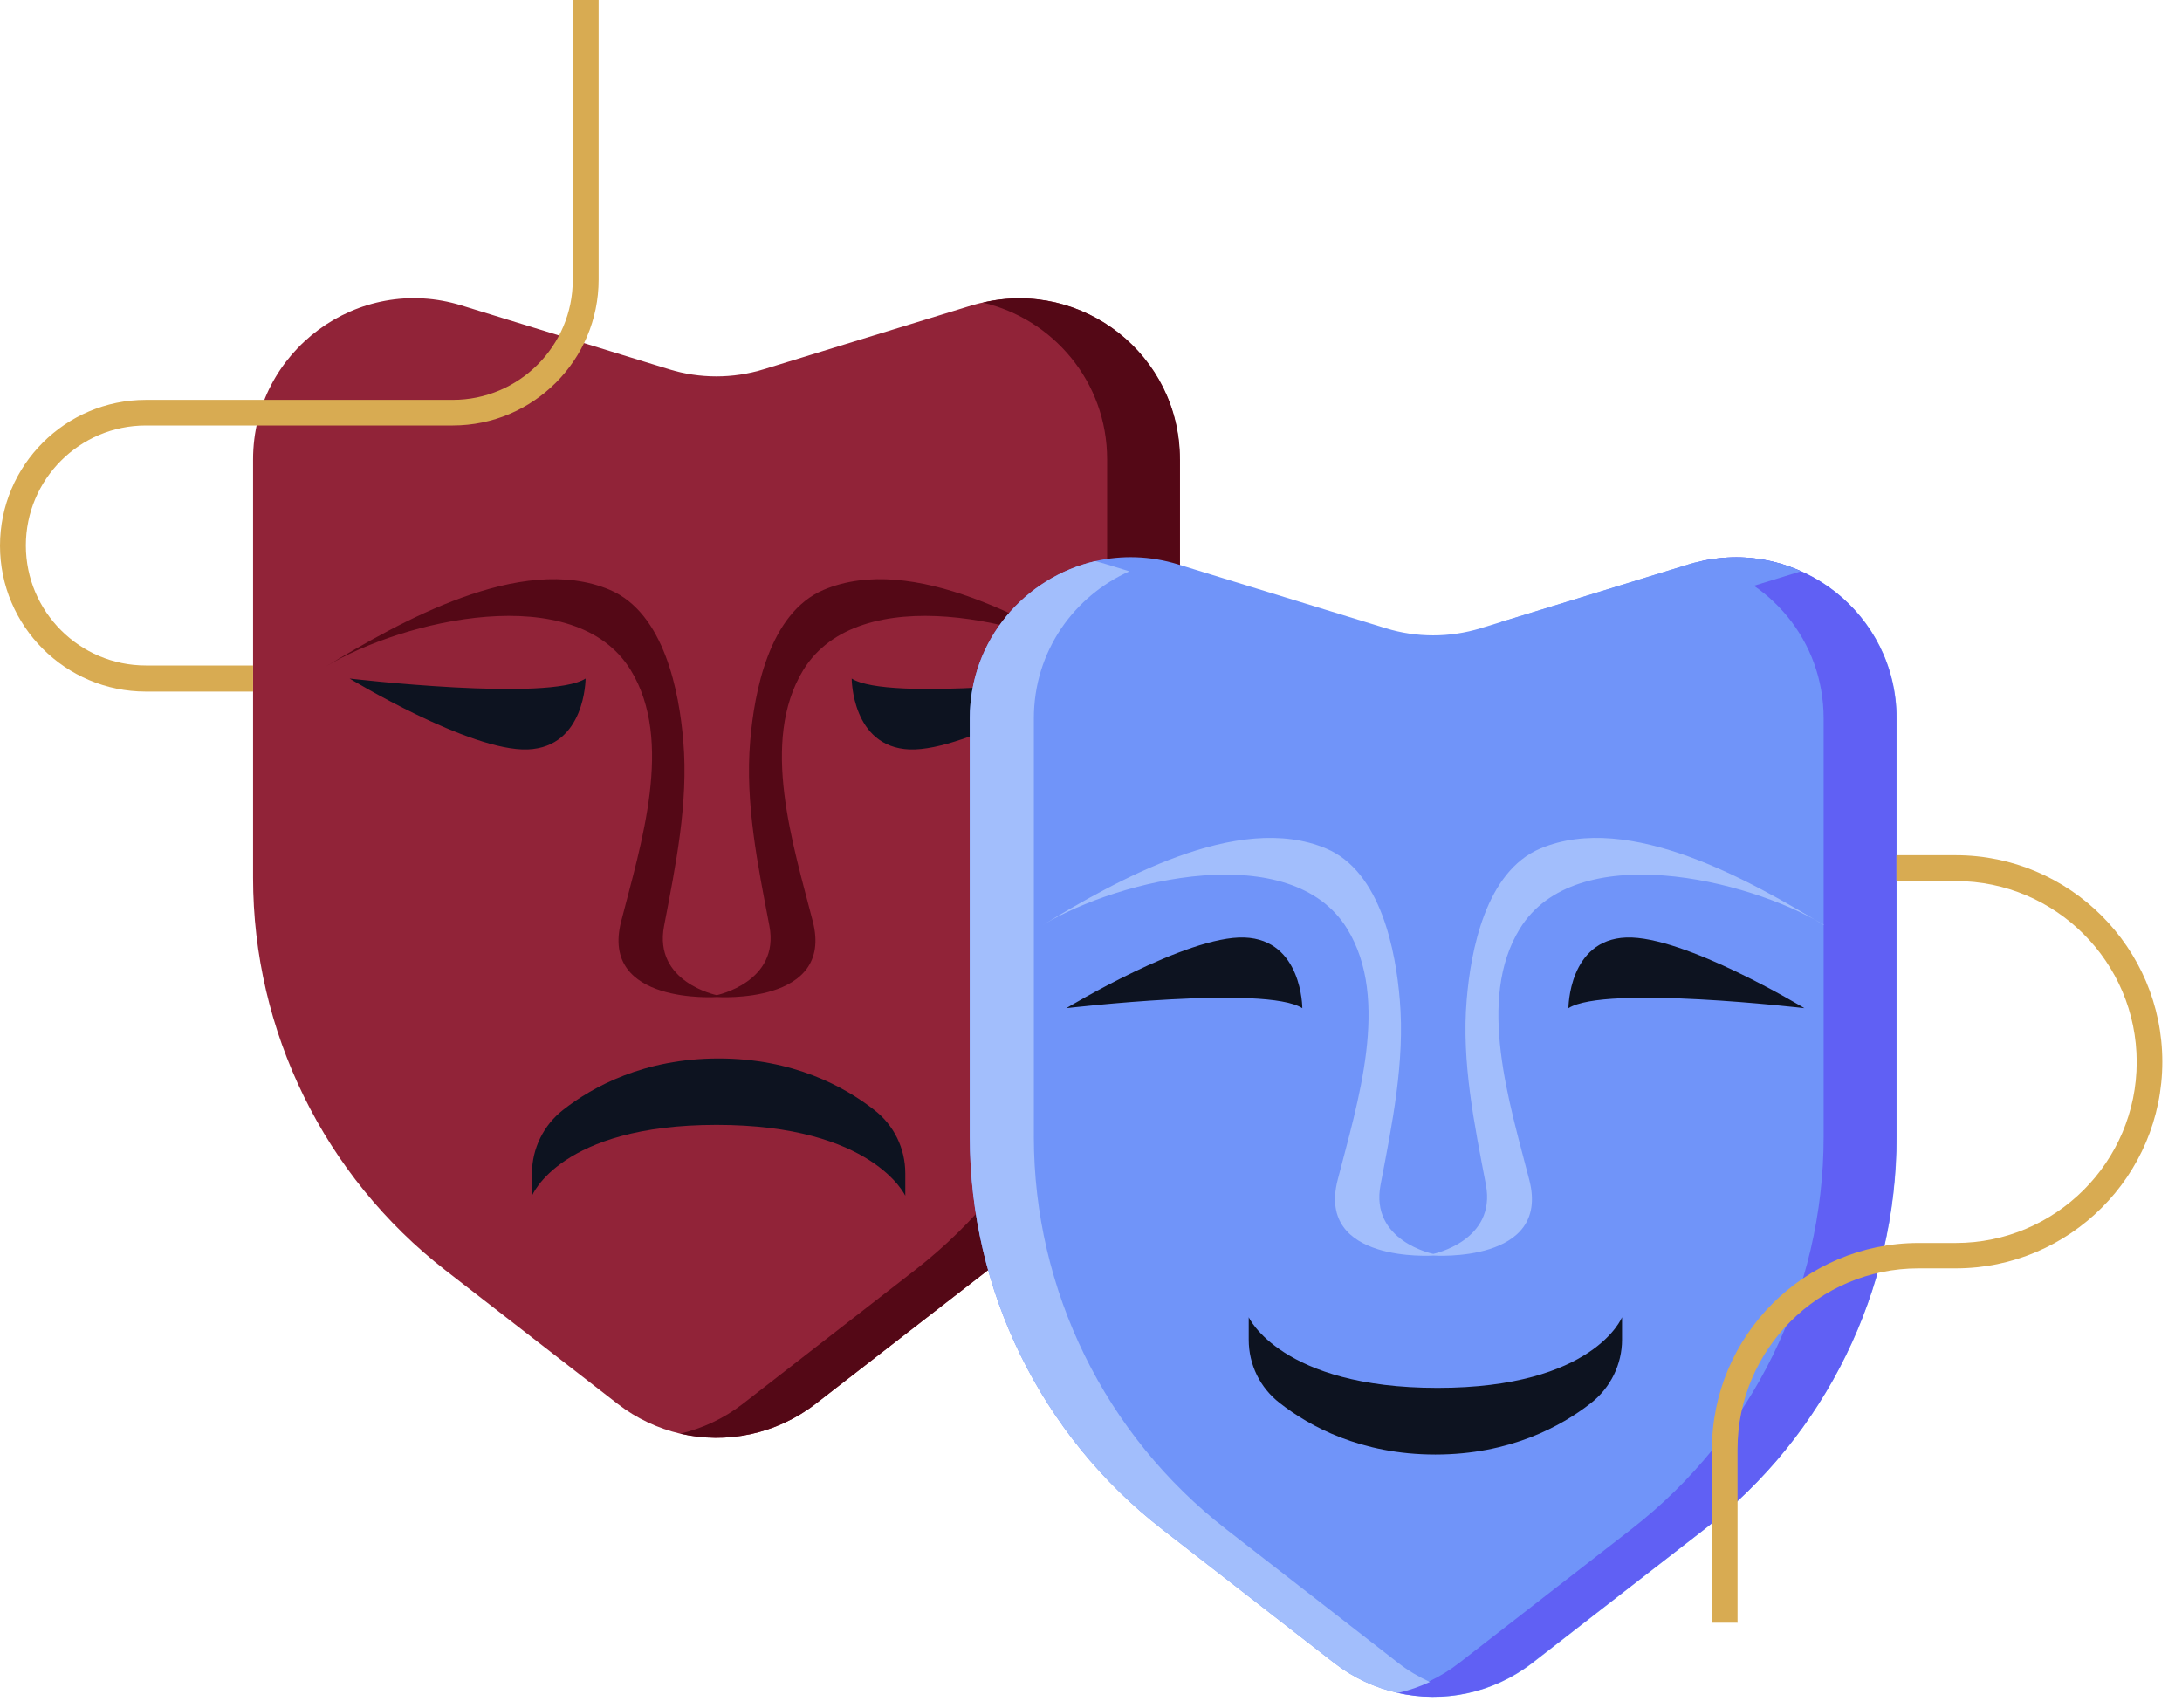 <svg width="92" height="72" viewBox="0 0 92 72" fill="none" xmlns="http://www.w3.org/2000/svg">
<g clip-path="url(#clip0_61_780)">
<path d="M49.75 19.37V37.01C49.75 43.48 46.77 49.59 41.65 53.56L34.38 59.2C32.72 60.48 30.62 60.9 28.68 60.45C27.75 60.23 26.85 59.82 26.05 59.2L18.78 53.56C13.67 49.59 10.67 43.48 10.67 37.01V19.37C10.67 14.8 15.1 11.53 19.46 12.88L28.21 15.57C29.51 15.97 30.9 15.97 32.2 15.57L40.96 12.88C41.11 12.84 41.27 12.79 41.43 12.76C45.64 11.77 49.74 14.96 49.74 19.37H49.75Z" fill="#912338"/>
<path d="M49.75 19.37V37.01C49.75 43.48 46.77 49.59 41.65 53.56L34.38 59.2C32.72 60.48 30.62 60.9 28.68 60.45C29.61 60.23 30.51 59.82 31.31 59.2L38.57 53.56C43.68 49.59 46.68 43.48 46.68 37.01V19.37C46.68 16.07 44.37 13.44 41.44 12.76C45.65 11.77 49.75 14.96 49.75 19.37Z" fill="#540816"/>
<path d="M46.68 28.09C43.67 26.28 38.49 23.28 34.73 24.87C32.42 25.85 31.8 29.2 31.63 31.25C31.41 33.86 31.95 36.47 32.44 39.04C32.89 41.41 30.22 41.96 30.22 41.96C30.22 41.96 27.54 41.42 28 39.04C28.49 36.48 29.03 33.86 28.81 31.25C28.64 29.2 28.02 25.85 25.71 24.87C21.96 23.28 16.77 26.28 13.76 28.09C17.01 26.14 24.24 24.43 26.59 28.25C28.43 31.24 27.02 35.61 26.19 38.85C25.28 42.38 30.23 42.04 30.23 42.04C30.23 42.04 35.18 42.38 34.27 38.85C33.44 35.61 32.03 31.25 33.87 28.25C36.22 24.43 43.45 26.14 46.7 28.09H46.68Z" fill="#540816"/>
<path d="M22.43 50.42C22.43 50.42 23.61 47.43 30.21 47.43C36.81 47.43 38.17 50.42 38.17 50.42V49.47C38.17 48.42 37.69 47.44 36.86 46.8C35.61 45.82 33.44 44.63 30.3 44.63C27.16 44.63 24.99 45.82 23.74 46.8C22.92 47.44 22.43 48.43 22.43 49.47V50.42Z" fill="#0D1320"/>
<path d="M24.69 28.61C24.69 28.61 24.69 31.5 22.25 31.6C19.81 31.69 14.74 28.61 14.74 28.61C14.74 28.61 23.15 29.6 24.69 28.61Z" fill="#0D1320"/>
<path d="M35.91 28.61C35.91 28.61 35.91 31.5 38.35 31.6C40.79 31.69 45.86 28.61 45.86 28.61C45.86 28.61 37.45 29.6 35.91 28.61Z" fill="#0D1320"/>
<path d="M79.97 30.29V47.93C79.97 54.4 76.98 60.51 71.87 64.48L64.6 70.13C62.95 71.4 60.87 71.82 58.94 71.38C58.93 71.38 58.91 71.37 58.9 71.37C57.96 71.16 57.06 70.74 56.27 70.13L49 64.48C43.89 60.51 40.89 54.4 40.89 47.93V30.29C40.89 26.97 43.23 24.34 46.18 23.66C47.29 23.41 48.49 23.43 49.68 23.8L58.43 26.49C59.73 26.89 61.12 26.89 62.43 26.49L71.19 23.8C71.34 23.75 71.5 23.71 71.65 23.68C75.86 22.69 79.97 25.88 79.97 30.29Z" fill="#7094F9"/>
<path d="M79.96 30.29V47.93C79.96 54.4 76.98 60.51 71.86 64.48L64.59 70.12C62.93 71.4 60.83 71.82 58.89 71.37C59.82 71.15 60.72 70.74 61.52 70.12L68.78 64.48C73.89 60.51 76.89 54.4 76.89 47.93V30.29C76.89 26.99 74.58 24.36 71.65 23.68C75.86 22.69 79.96 25.88 79.96 30.29Z" fill="#6060F4"/>
<path d="M76.89 39C73.88 37.19 68.7 34.19 64.94 35.78C62.63 36.76 62.01 40.11 61.84 42.16C61.62 44.77 62.16 47.38 62.65 49.95C63.1 52.32 60.43 52.87 60.43 52.87C60.43 52.87 57.75 52.33 58.21 49.95C58.7 47.38 59.24 44.77 59.02 42.16C58.85 40.11 58.23 36.76 55.92 35.78C52.17 34.19 46.98 37.19 43.97 39C47.22 37.05 54.45 35.34 56.8 39.16C58.64 42.15 57.23 46.52 56.4 49.75C55.49 53.28 60.44 52.94 60.44 52.94C60.44 52.94 65.39 53.28 64.48 49.75C63.65 46.51 62.24 42.15 64.08 39.16C66.43 35.34 73.66 37.05 76.91 39H76.89Z" fill="#A2BEFC"/>
<path d="M68.39 55.54C68.39 55.54 67.21 58.52 60.61 58.52C54.01 58.52 52.65 55.54 52.65 55.54V56.49C52.65 57.54 53.13 58.52 53.96 59.16C55.21 60.14 57.38 61.33 60.52 61.33C63.66 61.33 65.83 60.14 67.08 59.16C67.9 58.52 68.39 57.53 68.39 56.49V55.54Z" fill="#0D1320"/>
<path d="M66.13 42.51C66.13 42.51 66.13 39.62 68.57 39.53C71.01 39.44 76.08 42.51 76.08 42.51C76.08 42.51 67.67 41.52 66.13 42.51Z" fill="#0D1320"/>
<path d="M54.91 42.51C54.91 42.51 54.91 39.62 52.47 39.53C50.03 39.44 44.96 42.51 44.96 42.51C44.96 42.51 53.37 41.52 54.91 42.51Z" fill="#0D1320"/>
<path d="M10.67 29.16H6.15C2.76 29.16 0 26.4 0 23.01C0 19.62 2.76 16.86 6.15 16.86H19.09C21.88 16.86 24.15 14.59 24.15 11.8V0H25.24V11.79C25.24 15.18 22.48 17.94 19.09 17.94H6.15C3.36 17.94 1.09 20.21 1.09 23C1.09 25.79 3.36 28.06 6.15 28.06H10.67V29.15V29.16Z" fill="#D8AB52"/>
<path d="M73.27 68.42H72.18V61.12C72.18 56.32 76.09 52.41 80.89 52.41H82.46C86.67 52.41 90.09 48.99 90.09 44.78C90.09 40.57 86.67 37.15 82.46 37.15H79.96V36.06H82.46C87.26 36.06 91.17 39.97 91.17 44.77C91.17 49.57 87.26 53.48 82.46 53.48H80.89C76.68 53.48 73.26 56.9 73.26 61.11V68.41L73.27 68.42Z" fill="#D8AB52"/>
<path d="M60.29 70.92C59.85 71.12 59.4 71.28 58.94 71.38C58.93 71.38 58.91 71.37 58.9 71.37C57.96 71.16 57.06 70.74 56.27 70.13L49 64.48C43.89 60.51 40.89 54.4 40.89 47.93V30.29C40.89 26.97 43.23 24.34 46.18 23.66C46.34 23.7 46.51 23.75 46.68 23.8L47.62 24.09C45.29 25.13 43.59 27.46 43.59 30.29V47.93C43.59 54.4 46.59 60.51 51.7 64.48L58.97 70.13C59.38 70.45 59.83 70.71 60.29 70.92Z" fill="#A2BEFC"/>
<path d="M75.93 24.09L68.13 26.49C66.83 26.89 65.44 26.89 64.13 26.49L63.28 26.23L71.19 23.8C71.34 23.75 71.5 23.71 71.65 23.68C73.15 23.33 74.64 23.5 75.93 24.09Z" fill="#7094F9"/>
</g>
<defs>
<clipPath id="clip0_61_780">
<rect width="91.18" height="71.55" fill="white"/>
</clipPath>
</defs>
</svg>
